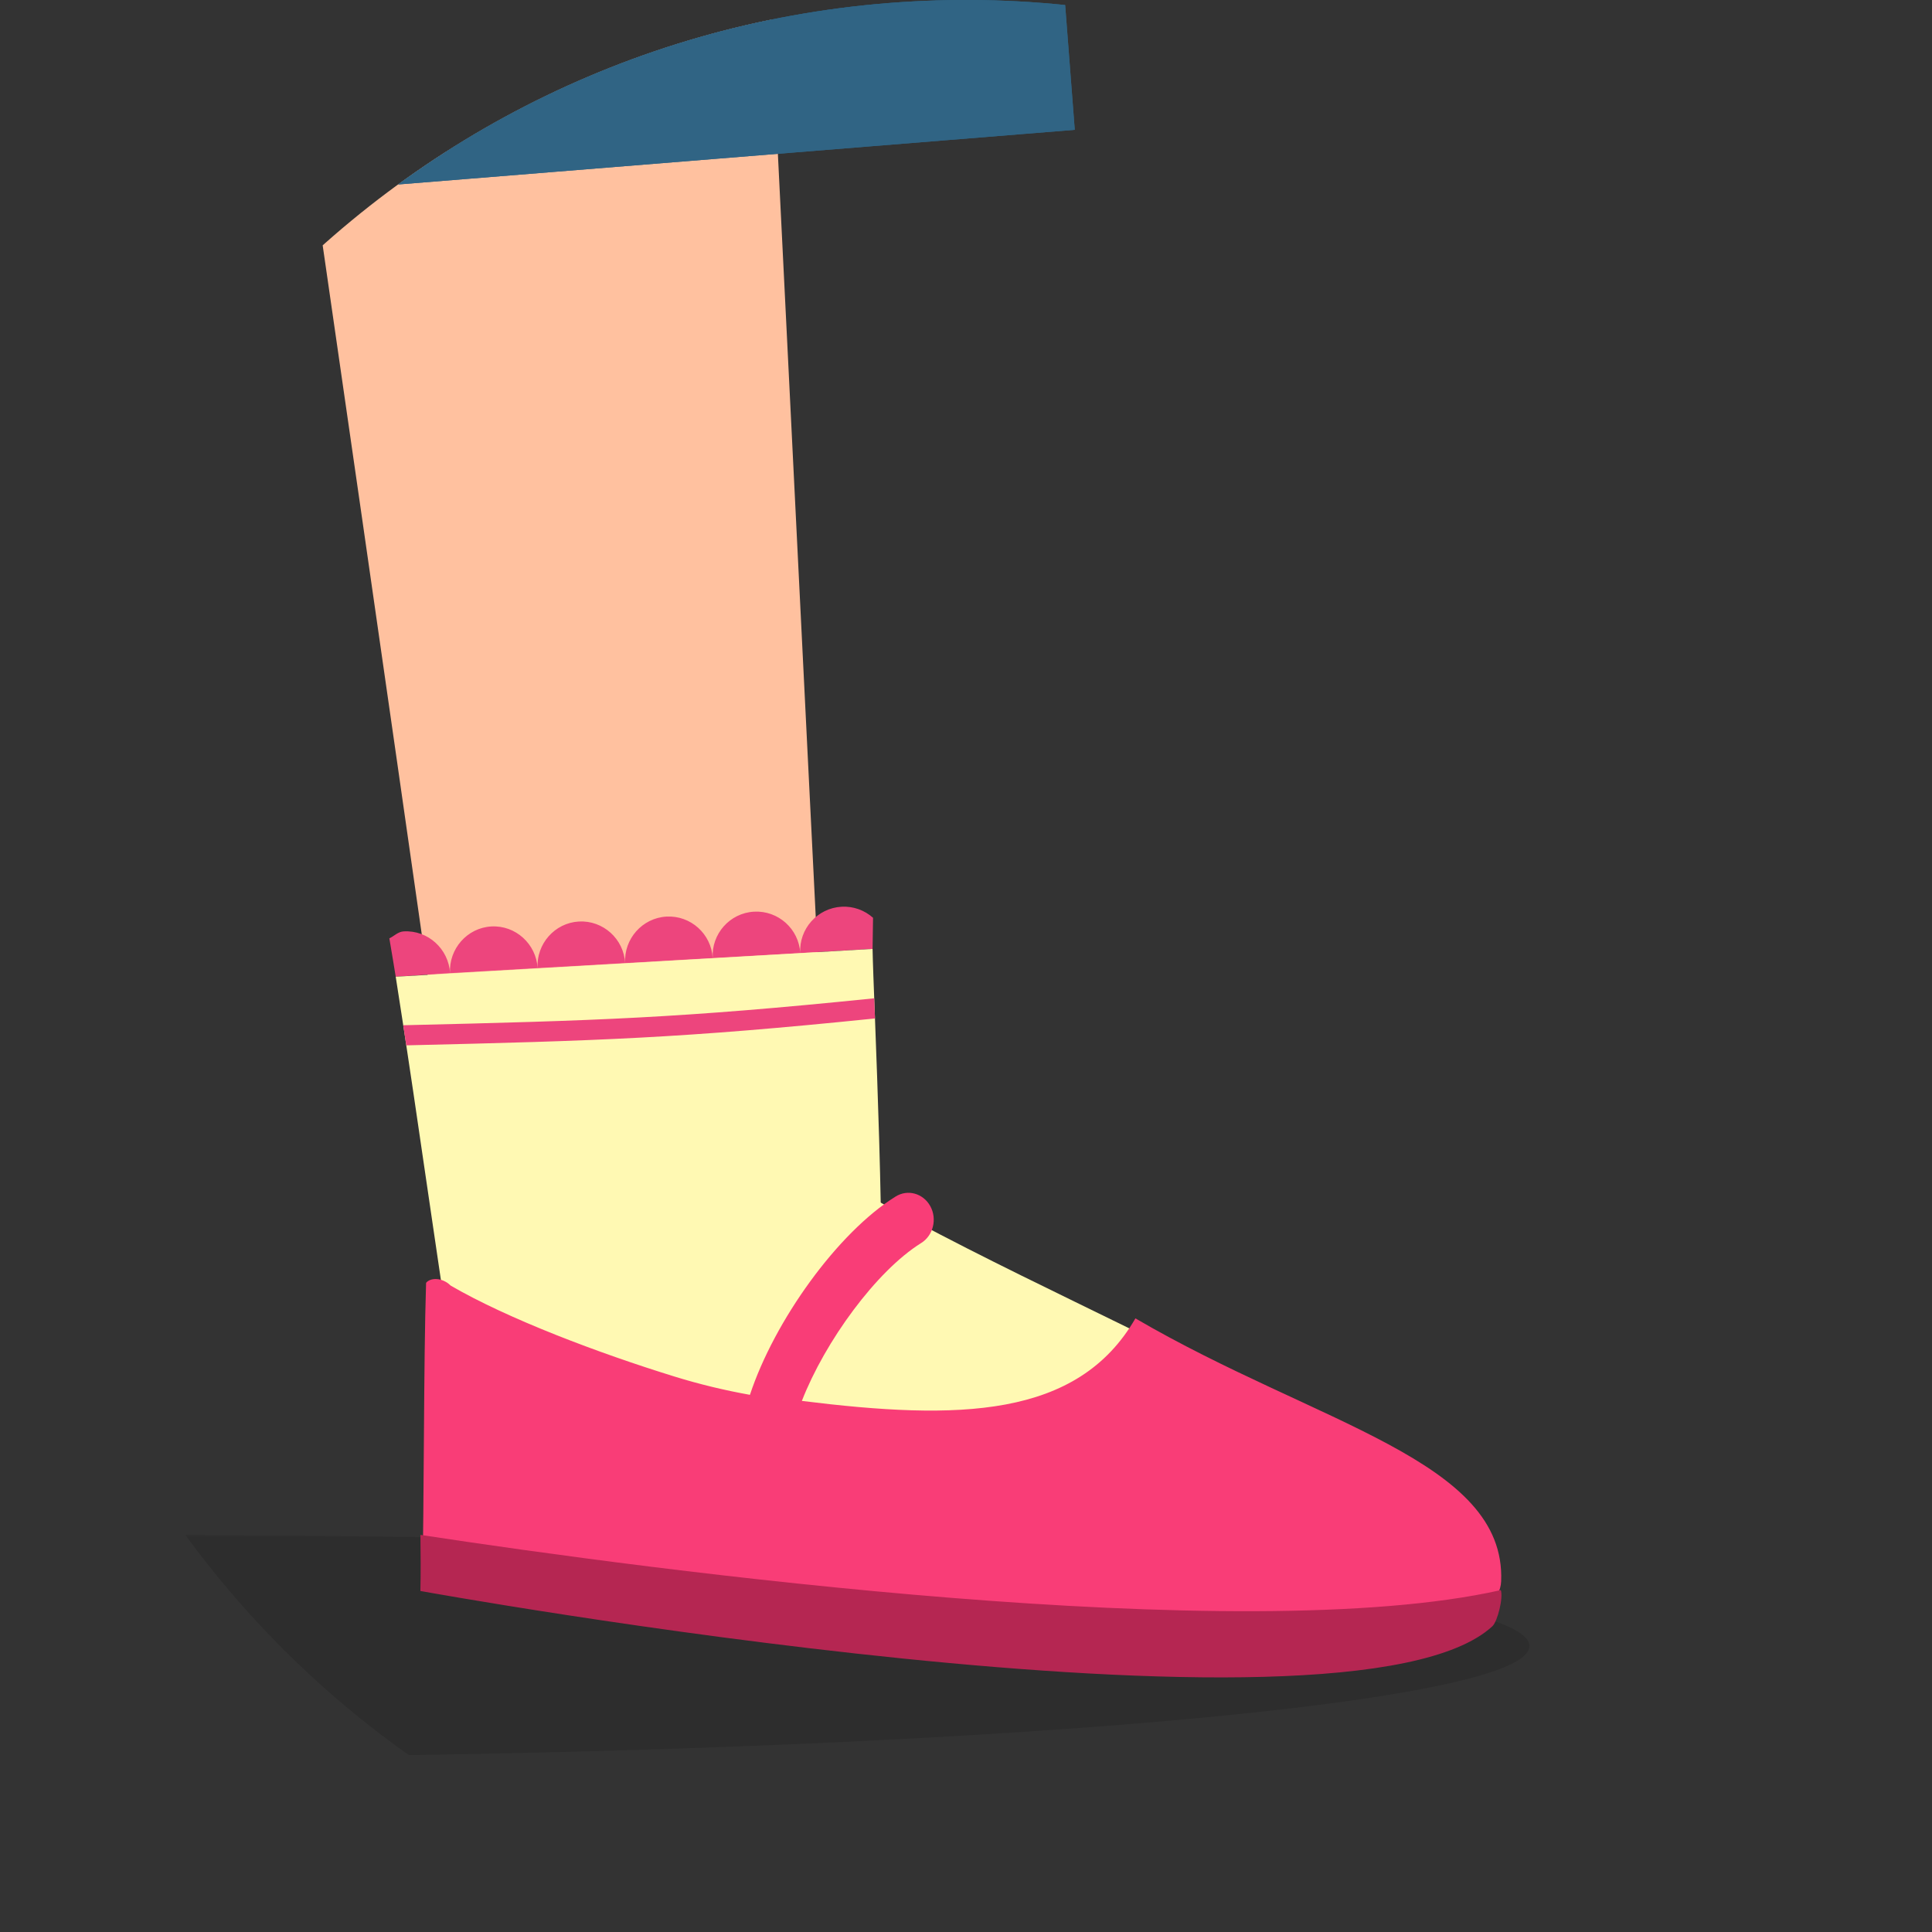 <?xml version="1.0" encoding="UTF-8"?>
<svg xmlns="http://www.w3.org/2000/svg" xmlns:xlink="http://www.w3.org/1999/xlink" width="302.172pt" height="302.172pt" viewBox="0 0 302.172 302.172" version="1.1">
<rect x="0" y="0" width="302.172" height="302.172" fill="#333333" stroke="none"/>
<defs>
<clipPath id="clip1">
  <path d="M 0 0 L 129 0 L 129 177 L 0 177 Z M 0 0 "/>
</clipPath>
<clipPath id="clip2">
  <path d="M 150.566 0 C 67.535 0.277 0.277 67.535 0 150.566 L 0 151.605 C 0.277 234.637 67.535 301.895 150.566 302.172 L 151.605 302.172 C 234.637 301.895 301.895 234.637 302.172 151.605 L 302.172 150.566 C 301.895 67.535 234.637 0.277 151.605 0 Z M 150.566 0 "/>
</clipPath>
<clipPath id="clip3">
  <path d="M 0 0 L 163 0 L 163 27 L 0 27 Z M 0 0 "/>
</clipPath>
<clipPath id="clip4">
  <path d="M 150.566 0 C 67.535 0.277 0.277 67.535 0 150.566 L 0 151.605 C 0.277 234.637 67.535 301.895 150.566 302.172 L 151.605 302.172 C 234.637 301.895 301.895 234.637 302.172 151.605 L 302.172 150.566 C 301.895 67.535 234.637 0.277 151.605 0 Z M 150.566 0 "/>
</clipPath>
<clipPath id="clip5">
  <path d="M 28 0 L 169 0 L 169 32 L 28 32 Z M 28 0 "/>
</clipPath>
<clipPath id="clip6">
  <path d="M 150.566 0 C 67.535 0.277 0.277 67.535 0 150.566 L 0 151.605 C 0.277 234.637 67.535 301.895 150.566 302.172 L 151.605 302.172 C 234.637 301.895 301.895 234.637 302.172 151.605 L 302.172 150.566 C 301.895 67.535 234.637 0.277 151.605 0 Z M 150.566 0 "/>
</clipPath>
<clipPath id="clip7">
  <path d="M 0 0 L 13 0 L 13 32 L 0 32 Z M 0 0 "/>
</clipPath>
<clipPath id="clip8">
  <path d="M 150.566 0 C 67.535 0.277 0.277 67.535 0 150.566 L 0 151.605 C 0.277 234.637 67.535 301.895 150.566 302.172 L 151.605 302.172 C 234.637 301.895 301.895 234.637 302.172 151.605 L 302.172 150.566 C 301.895 67.535 234.637 0.277 151.605 0 Z M 150.566 0 "/>
</clipPath>
<clipPath id="clip9">
  <path d="M 28 0 L 169 0 L 169 32 L 28 32 Z M 28 0 "/>
</clipPath>
<clipPath id="clip10">
  <path d="M 150.566 0 C 67.535 0.277 0.277 67.535 0 150.566 L 0 151.605 C 0.277 234.637 67.535 301.895 150.566 302.172 L 151.605 302.172 C 234.637 301.895 301.895 234.637 302.172 151.605 L 302.172 150.566 C 301.895 67.535 234.637 0.277 151.605 0 Z M 150.566 0 "/>
</clipPath>
<clipPath id="clip11">
  <path d="M 0 240 L 240 240 L 240 275 L 0 275 Z M 0 240 "/>
</clipPath>
<clipPath id="clip12">
  <path d="M 150.566 0 C 67.535 0.277 0.277 67.535 0 150.566 L 0 151.605 C 0.277 234.637 67.535 301.895 150.566 302.172 L 151.605 302.172 C 234.637 301.895 301.895 234.637 302.172 151.605 L 302.172 150.566 C 301.895 67.535 234.637 0.277 151.605 0 Z M 150.566 0 "/>
</clipPath>
<filter id="alpha" filterUnits="objectBoundingBox" x="0%" y="0%" width="100%" height="100%">
  <feColorMatrix type="matrix" in="SourceGraphic" values="0 0 0 0 1 0 0 0 0 1 0 0 0 0 1 0 0 0 1 0"/>
</filter>
<mask id="mask0">
  <g filter="url(#alpha)">
<rect x="0" y="0" width="302.172" height="302.172" style="fill:rgb(0%,0%,0%);fill-opacity:0.12;stroke:none;"/>
  </g>
</mask>
<clipPath id="clip14">
  <path d="M 0 0.062 L 239.215 0.062 L 239.215 34.832 L 0 34.832 Z M 0 0.062 "/>
</clipPath>
<clipPath id="clip15">
  <path d="M 150.566 -240 C 67.535 -239.723 0.277 -172.465 0 -89.434 L 0 -88.395 C 0.277 -5.363 67.535 61.895 150.566 62.172 L 151.605 62.172 C 234.637 61.895 301.895 -5.363 302.172 -88.395 L 302.172 -89.434 C 301.895 -172.465 234.637 -239.723 151.605 -240 Z M 150.566 -240 "/>
</clipPath>
<clipPath id="clip13">
  <rect x="0" y="0" width="240" height="35"/>
</clipPath>
<g id="surface5" clip-path="url(#clip13)">
<g clip-path="url(#clip14)" clip-rule="nonzero">
<g clip-path="url(#clip15)" clip-rule="nonzero">
<path style=" stroke:none;fill-rule:nonzero;fill:rgb(0%,0%,0%);fill-opacity:1;" d="M -195.07 17.445 C -195.07 27.047 -97.852 34.832 22.074 34.832 C 141.996 34.832 239.215 27.047 239.215 17.445 C 239.215 7.844 141.996 0.062 22.074 0.062 C -97.852 0.062 -195.07 7.844 -195.07 17.445 "/>
</g>
</g>
</g>
<clipPath id="clip16">
  <path d="M 60 141 L 137 141 L 137 153 L 60 153 Z M 60 141 "/>
</clipPath>
<clipPath id="clip17">
  <path d="M 150.566 0 C 67.535 0.277 0.277 67.535 0 150.566 L 0 151.605 C 0.277 234.637 67.535 301.895 150.566 302.172 L 151.605 302.172 C 234.637 301.895 301.895 234.637 302.172 151.605 L 302.172 150.566 C 301.895 67.535 234.637 0.277 151.605 0 Z M 150.566 0 "/>
</clipPath>
<clipPath id="clip18">
  <path d="M 61 148 L 138 148 L 138 225 L 61 225 Z M 61 148 "/>
</clipPath>
<clipPath id="clip19">
  <path d="M 150.566 0 C 67.535 0.277 0.277 67.535 0 150.566 L 0 151.605 C 0.277 234.637 67.535 301.895 150.566 302.172 L 151.605 302.172 C 234.637 301.895 301.895 234.637 302.172 151.605 L 302.172 150.566 C 301.895 67.535 234.637 0.277 151.605 0 Z M 150.566 0 "/>
</clipPath>
<clipPath id="clip20">
  <path d="M 66 179 L 224 179 L 224 261 L 66 261 Z M 66 179 "/>
</clipPath>
<clipPath id="clip21">
  <path d="M 150.566 0 C 67.535 0.277 0.277 67.535 0 150.566 L 0 151.605 C 0.277 234.637 67.535 301.895 150.566 302.172 L 151.605 302.172 C 234.637 301.895 301.895 234.637 302.172 151.605 L 302.172 150.566 C 301.895 67.535 234.637 0.277 151.605 0 Z M 150.566 0 "/>
</clipPath>
<clipPath id="clip22">
  <path d="M 66 186 L 235 186 L 235 258 L 66 258 Z M 66 186 "/>
</clipPath>
<clipPath id="clip23">
  <path d="M 150.566 0 C 67.535 0.277 0.277 67.535 0 150.566 L 0 151.605 C 0.277 234.637 67.535 301.895 150.566 302.172 L 151.605 302.172 C 234.637 301.895 301.895 234.637 302.172 151.605 L 302.172 150.566 C 301.895 67.535 234.637 0.277 151.605 0 Z M 150.566 0 "/>
</clipPath>
<clipPath id="clip24">
  <path d="M 65 240 L 235 240 L 235 263 L 65 263 Z M 65 240 "/>
</clipPath>
<clipPath id="clip25">
  <path d="M 150.566 0 C 67.535 0.277 0.277 67.535 0 150.566 L 0 151.605 C 0.277 234.637 67.535 301.895 150.566 302.172 L 151.605 302.172 C 234.637 301.895 301.895 234.637 302.172 151.605 L 302.172 150.566 C 301.895 67.535 234.637 0.277 151.605 0 Z M 150.566 0 "/>
</clipPath>
<clipPath id="clip26">
  <path d="M 63 156 L 137 156 L 137 164 L 63 164 Z M 63 156 "/>
</clipPath>
<clipPath id="clip27">
  <path d="M 150.566 0 C 67.535 0.277 0.277 67.535 0 150.566 L 0 151.605 C 0.277 234.637 67.535 301.895 150.566 302.172 L 151.605 302.172 C 234.637 301.895 301.895 234.637 302.172 151.605 L 302.172 150.566 C 301.895 67.535 234.637 0.277 151.605 0 Z M 150.566 0 "/>
</clipPath>
</defs>
<g id="surface1">
<g clip-path="url(#clip1)" clip-rule="nonzero">
<g clip-path="url(#clip2)" clip-rule="nonzero">
<path style=" stroke:none;fill-rule:nonzero;fill:rgb(100%,75.699%,62.399%);fill-opacity:1;" d="M -83.574 168.402 C -74.473 171.73 -36.359 175.258 -24.406 175.547 C -21.062 137.246 -4.312 -15.004 2.809 -64.859 C 4.57 -77.219 32.797 -77.93 35.266 -64.996 C 36.789 -57.016 63.535 128.57 70.234 176.145 C 89.531 177.68 112.168 174.52 128.859 168.957 C 128.859 168.957 112.672 -155.121 110.598 -204.652 C 78.066 -209.836 -39.078 -210.383 -74.012 -205.031 C -79.793 -153.906 -79.543 95.234 -83.574 168.402 "/>
</g>
</g>
<g clip-path="url(#clip3)" clip-rule="nonzero">
<g clip-path="url(#clip4)" clip-rule="nonzero">
<path style=" stroke:none;fill-rule:nonzero;fill:rgb(13.3%,28.6%,39.999%);fill-opacity:1;" d="M -104.777 -134.547 C -104.777 -134.547 -15.055 -130.867 15.676 -131.32 C 47.848 -131.793 144.188 -138.441 144.188 -138.441 C 144.188 -138.441 155.613 -40.234 162.586 10.816 C 127.715 17.582 71.543 24.555 36.707 26.285 C 29.68 -29.602 27.656 -60.543 21.664 -61.348 C 21.242 -61.406 20.523 -61.809 19.637 -62.426 C 18.766 -61.777 18.062 -61.355 17.641 -61.285 C 11.676 -60.293 10.625 -29.305 5.348 26.777 C -29.523 26.137 -85.887 20.926 -120.953 15.254 C -115.578 -35.988 -104.777 -134.547 -104.777 -134.547 "/>
</g>
</g>
<g clip-path="url(#clip5)" clip-rule="nonzero">
<g clip-path="url(#clip6)" clip-rule="nonzero">
<path style=" stroke:none;fill-rule:nonzero;fill:rgb(18.799%,39.2%,51.799%);fill-opacity:1;" d="M 168.098 20.305 L 31.246 31.359 L 28.5 -4.309 L 165.352 -15.363 Z M 168.098 20.305 "/>
</g>
</g>
<g clip-path="url(#clip7)" clip-rule="nonzero">
<g clip-path="url(#clip8)" clip-rule="nonzero">
<path style=" stroke:none;fill-rule:nonzero;fill:rgb(18.799%,39.2%,51.799%);fill-opacity:1;" d="M -126.293 24.914 L 10.84 31.676 L 12.465 -4.062 L -124.664 -10.82 Z M -126.293 24.914 "/>
</g>
</g>
<g clip-path="url(#clip9)" clip-rule="nonzero">
<g clip-path="url(#clip10)" clip-rule="nonzero">
<path style=" stroke:none;fill-rule:nonzero;fill:rgb(18.799%,39.2%,51.799%);fill-opacity:1;" d="M 168.098 20.305 L 31.246 31.359 L 28.5 -4.309 L 165.352 -15.363 Z M 168.098 20.305 "/>
</g>
</g>
<g clip-path="url(#clip11)" clip-rule="nonzero">
<g clip-path="url(#clip12)" clip-rule="nonzero">
<use xlink:href="#surface5" transform="matrix(1,0,0,1,0,240)" mask="url(#mask0)"/>
</g>
</g>
<g clip-path="url(#clip16)" clip-rule="nonzero">
<g clip-path="url(#clip17)" clip-rule="nonzero">
<path style=" stroke:none;fill-rule:nonzero;fill:rgb(92.899%,27.1%,48.999%);fill-opacity:1;" d="M 76.844 144.902 C 80.625 144.688 83.867 147.633 84.082 151.418 L 70.387 152.203 C 70.176 148.418 73.062 145.113 76.844 144.902 M 90.539 144.129 C 94.32 143.918 97.562 146.848 97.773 150.633 L 84.082 151.418 C 83.867 147.633 86.758 144.344 90.539 144.129 M 104.234 143.359 C 108.016 143.148 111.254 146.062 111.469 149.848 L 97.773 150.633 C 97.562 146.848 100.453 143.574 104.234 143.359 M 131.621 141.816 C 133.5 141.711 135.242 142.383 136.547 143.543 C 136.512 145.77 136.484 147.586 136.473 148.414 L 125.16 149.062 C 124.949 145.281 127.84 142.031 131.621 141.816 M 117.926 142.59 C 121.707 142.379 124.949 145.281 125.16 149.062 L 111.469 149.848 C 111.254 146.062 114.145 142.801 117.926 142.59 M 63.148 145.672 C 66.934 145.457 70.176 148.418 70.387 152.203 L 61.891 152.762 C 61.668 151.34 61.309 149.203 60.895 146.762 C 61.664 146.398 62.246 145.723 63.148 145.672 "/>
</g>
</g>
<g clip-path="url(#clip18)" clip-rule="nonzero">
<g clip-path="url(#clip19)" clip-rule="nonzero">
<path style=" stroke:none;fill-rule:nonzero;fill:rgb(100%,97.299%,70.2%);fill-opacity:1;" d="M 72.727 224.266 C 73.086 226.242 137.379 220.113 137.523 217.691 C 138.758 197.469 136.594 155.996 136.473 148.414 L 61.891 152.762 C 65.207 173.578 70.43 211.629 72.727 224.266 "/>
</g>
</g>
<g clip-path="url(#clip20)" clip-rule="nonzero">
<g clip-path="url(#clip21)" clip-rule="nonzero">
<path style=" stroke:none;fill-rule:nonzero;fill:rgb(100%,97.299%,70.2%);fill-opacity:1;" d="M 126.328 181.445 C 125.285 176.688 80.836 184.691 72.742 183.266 C 72.527 194.262 66.191 211.984 66.496 226.926 C 66.711 237.332 75.359 244.93 84.867 246.652 C 121.574 253.312 218.605 273.355 222.863 246.402 C 226.355 224.281 168.449 207.473 126.328 181.445 "/>
</g>
</g>
<g clip-path="url(#clip22)" clip-rule="nonzero">
<g clip-path="url(#clip23)" clip-rule="nonzero">
<path style=" stroke:none;fill-rule:nonzero;fill:rgb(97.6%,23.9%,46.7%);fill-opacity:1;" d="M 66.641 200.641 C 67.301 199.82 69.133 199.746 70.492 201.074 C 79.453 206.289 93.688 211.648 105.43 215.277 C 109.43 216.516 113.395 217.461 117.293 218.156 C 121.102 206.613 130.98 192.805 140.066 187.148 C 141.969 185.953 144.391 186.641 145.5 188.645 C 146.605 190.652 145.965 193.242 144.07 194.418 C 137.066 198.777 129.023 209.816 125.414 219.109 C 149.848 222.145 168.535 221.871 177.582 206.199 C 205.938 222.766 235.562 228.375 234.785 247.324 C 233.832 270.598 66.031 248.527 66.031 248.527 C 66.359 234.531 66.238 213.234 66.641 200.641 "/>
</g>
</g>
<g clip-path="url(#clip24)" clip-rule="nonzero">
<g clip-path="url(#clip25)" clip-rule="nonzero">
<path style=" stroke:none;fill-rule:nonzero;fill:rgb(70.999%,14.899%,32.199%);fill-opacity:1;" d="M 65.758 240.062 C 65.797 243.172 65.812 246.172 65.75 248.836 C 65.75 248.836 210.875 275.148 233.414 254.352 C 234.219 253.605 235.141 249.895 234.734 248.699 C 194.129 257.848 102.531 245.664 65.758 240.062 "/>
</g>
</g>
<g clip-path="url(#clip26)" clip-rule="nonzero">
<g clip-path="url(#clip27)" clip-rule="nonzero">
<path style=" stroke:none;fill-rule:nonzero;fill:rgb(92.899%,27.1%,48.999%);fill-opacity:1;" d="M 136.852 159.289 C 106.57 162.391 93.633 162.785 63.543 163.496 C 63.387 162.434 63.223 161.371 63.066 160.352 C 93.426 159.633 106.281 159.25 136.73 156.137 C 136.77 157.188 136.805 158.09 136.852 159.289 "/>
</g>
</g>
</g>
</svg>
